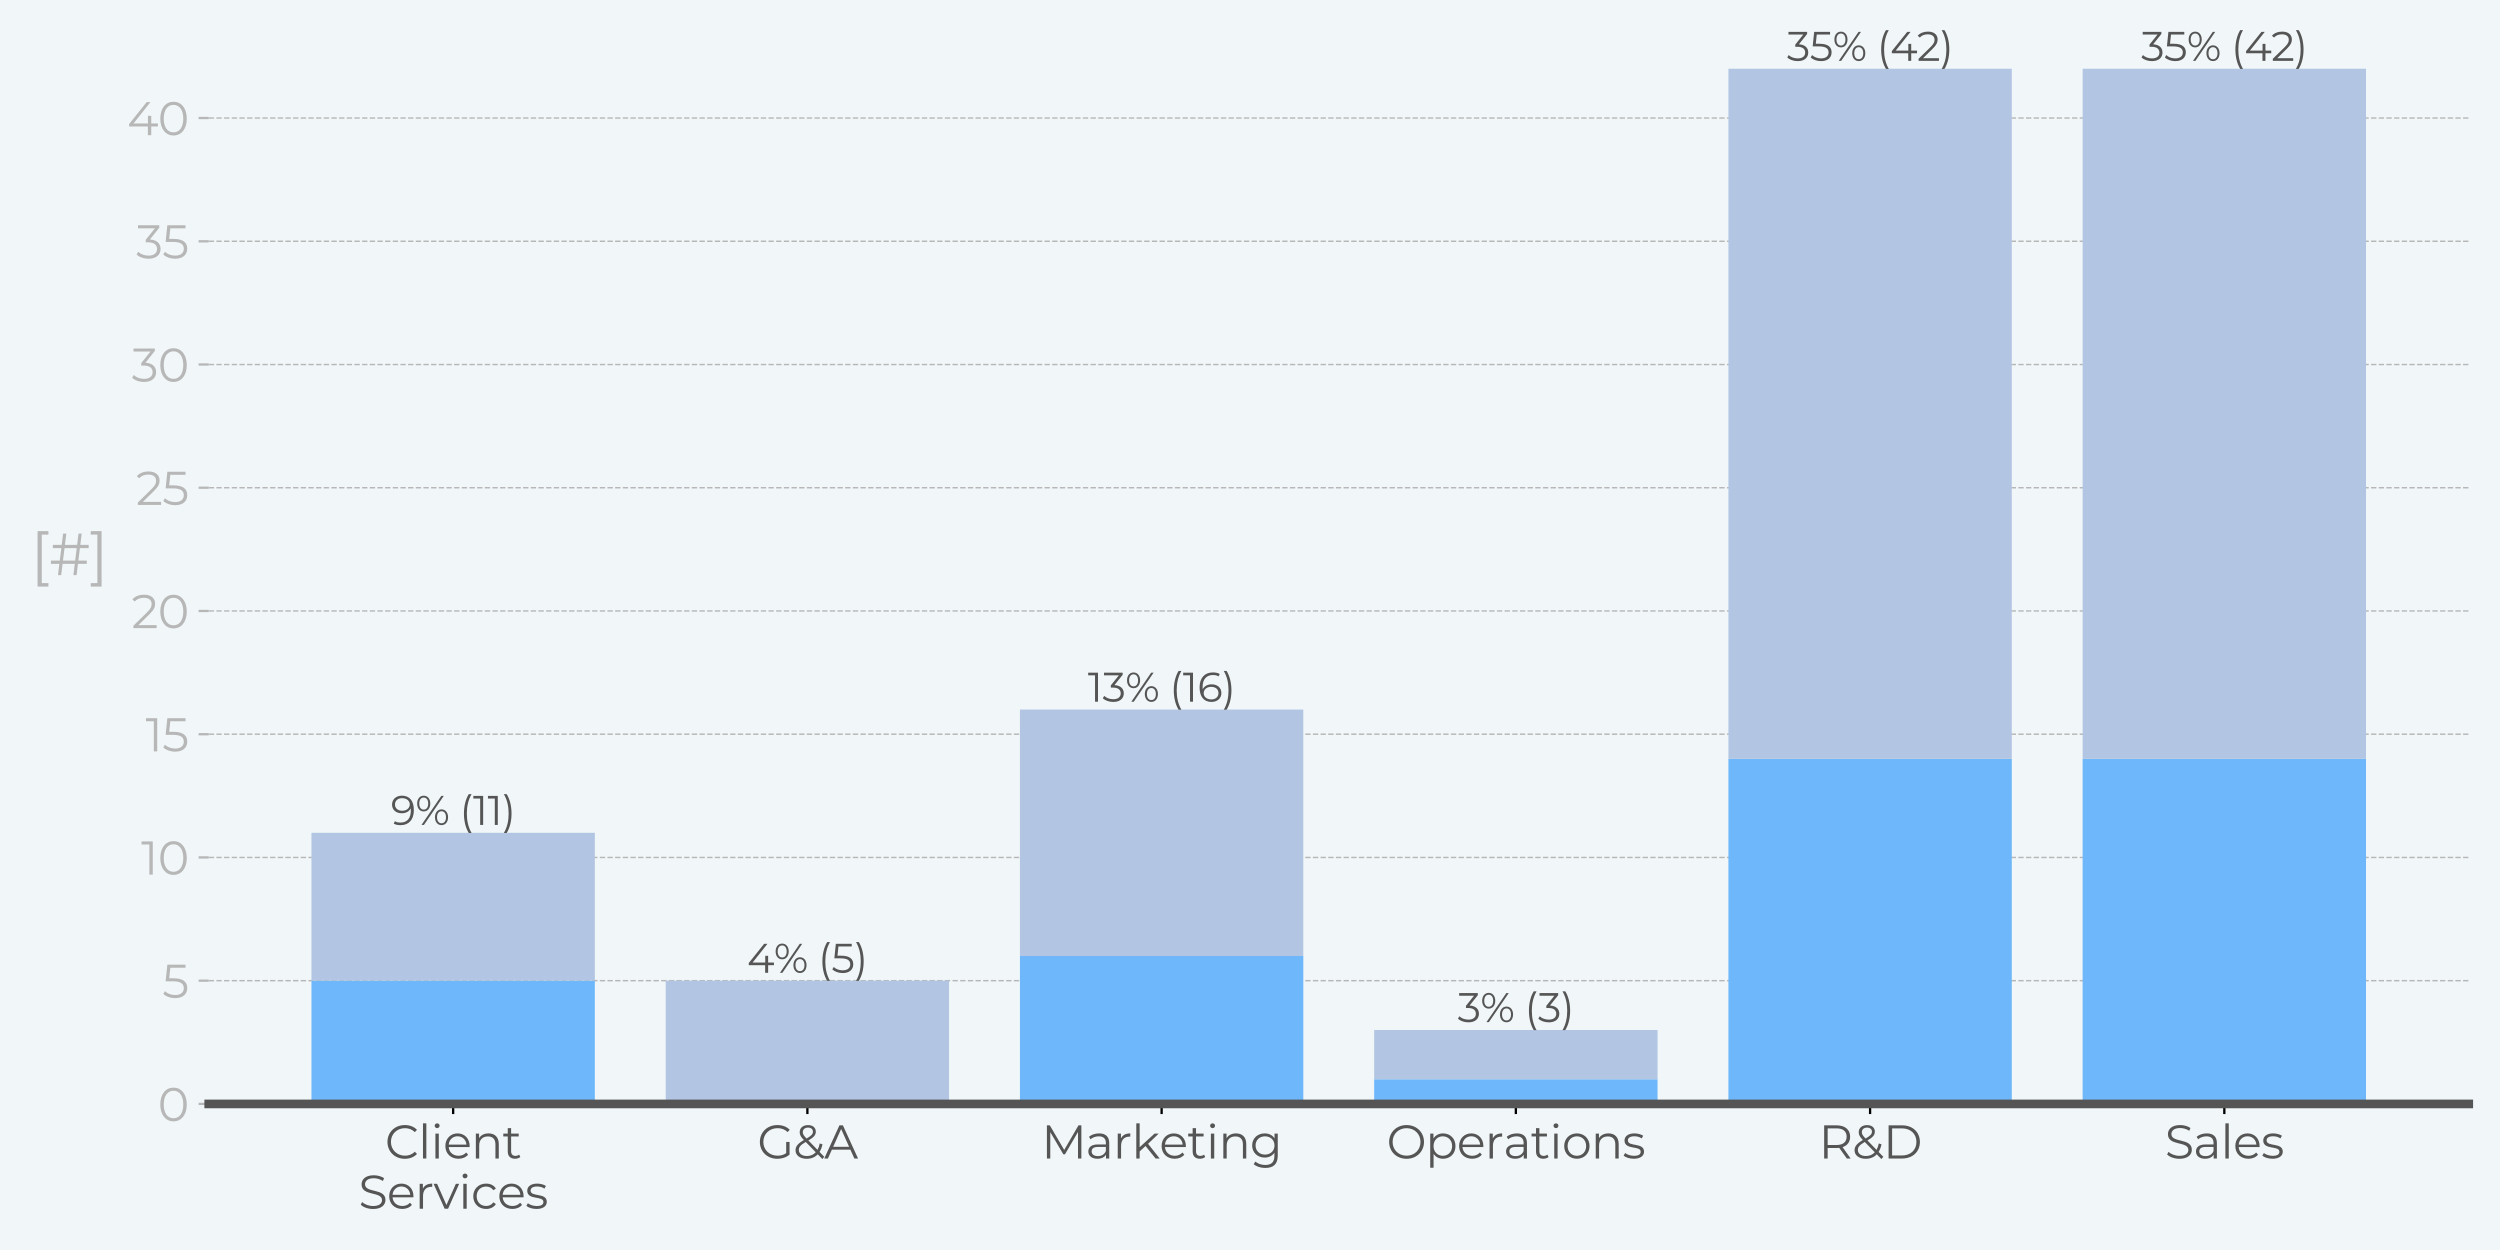 <?xml version="1.0" encoding="utf-8" standalone="no"?>
<!DOCTYPE svg PUBLIC "-//W3C//DTD SVG 1.1//EN"
  "http://www.w3.org/Graphics/SVG/1.1/DTD/svg11.dtd">
<svg xmlns:xlink="http://www.w3.org/1999/xlink" width="864pt" height="432pt" viewBox="0 0 864 432" xmlns="http://www.w3.org/2000/svg" version="1.1">
 <defs>
  <style type="text/css">*{stroke-linejoin: round; stroke-linecap: butt}</style>
 </defs>
 <g id="figure_1">
  <g id="patch_1">
   <path d="M 0 432 
L 864 432 
L 864 0 
L 0 0 
z
" style="fill: #f1f7f9"/>
  </g>
  <g id="axes_1">
   <g id="patch_2">
    <path d="M 72.135 381.512 
L 853.2 381.512 
L 853.2 23.76 
L 72.135 23.76 
z
" style="fill: #f1f7f9"/>
   </g>
   <g id="matplotlib.axis_1">
    <g id="xtick_1">
     <g id="line2d_1">
      <defs>
       <path id="m66b04a436b" d="M 0 0 
L 0 3.5 
" style="stroke: #000000; stroke-width: 0.8"/>
      </defs>
      <g>
       <use xlink:href="#m66b04a436b" x="156.608" y="381.512" style="stroke: #000000; stroke-width: 0.8"/>
      </g>
     </g>
     <g id="text_1">
      <!-- Client -->
      <g style="fill: #555555" transform="translate(133.054 400.385)scale(0.16 -0.16)">
       <defs>
        <path id="Montserrat-Regular-43" d="M 2675 -38 
C 3334 -38 3923 186 4320 621 
L 4019 922 
C 3654 544 3206 384 2694 384 
C 1613 384 800 1178 800 2240 
C 800 3302 1613 4096 2694 4096 
C 3206 4096 3654 3936 4019 3565 
L 4320 3866 
C 3923 4301 3334 4518 2682 4518 
C 1331 4518 333 3552 333 2240 
C 333 928 1331 -38 2675 -38 
z
" transform="scale(0.016)"/>
        <path id="Montserrat-Regular-6c" d="M 634 0 
L 1088 0 
L 1088 4749 
L 634 4749 
L 634 0 
z
" transform="scale(0.016)"/>
        <path id="Montserrat-Regular-69" d="M 864 4102 
C 1056 4102 1197 4250 1197 4435 
C 1197 4608 1050 4749 864 4749 
C 678 4749 531 4602 531 4429 
C 531 4250 678 4102 864 4102 
z
M 634 0 
L 1088 0 
L 1088 3366 
L 634 3366 
L 634 0 
z
" transform="scale(0.016)"/>
        <path id="Montserrat-Regular-65" d="M 3571 1683 
C 3571 2694 2886 3392 1939 3392 
C 992 3392 294 2682 294 1683 
C 294 685 1011 -32 2061 -32 
C 2592 -32 3059 160 3360 518 
L 3104 813 
C 2848 518 2483 371 2074 371 
C 1338 371 800 838 749 1542 
L 3565 1542 
C 3565 1594 3571 1645 3571 1683 
z
M 1939 3002 
C 2598 3002 3078 2541 3136 1882 
L 749 1882 
C 806 2541 1286 3002 1939 3002 
z
" transform="scale(0.016)"/>
        <path id="Montserrat-Regular-6e" d="M 2349 3392 
C 1766 3392 1312 3155 1069 2746 
L 1069 3366 
L 634 3366 
L 634 0 
L 1088 0 
L 1088 1766 
C 1088 2534 1542 2982 2266 2982 
C 2906 2982 3277 2618 3277 1907 
L 3277 0 
L 3731 0 
L 3731 1952 
C 3731 2918 3168 3392 2349 3392 
z
" transform="scale(0.016)"/>
        <path id="Montserrat-Regular-74" d="M 2246 531 
C 2118 416 1933 358 1747 358 
C 1370 358 1165 576 1165 973 
L 1165 2982 
L 2189 2982 
L 2189 3366 
L 1165 3366 
L 1165 4102 
L 710 4102 
L 710 3366 
L 109 3366 
L 109 2982 
L 710 2982 
L 710 947 
C 710 326 1062 -32 1696 -32 
C 1958 -32 2227 45 2406 205 
L 2246 531 
z
" transform="scale(0.016)"/>
       </defs>
       <use xlink:href="#Montserrat-Regular-43"/>
       <use xlink:href="#Montserrat-Regular-6c" x="71.9"/>
       <use xlink:href="#Montserrat-Regular-69" x="98.8"/>
       <use xlink:href="#Montserrat-Regular-65" x="125.7"/>
       <use xlink:href="#Montserrat-Regular-6e" x="186.1"/>
       <use xlink:href="#Montserrat-Regular-74" x="253.8"/>
      </g>
      <!-- Services -->
      <g style="fill: #555555" transform="translate(123.91 417.736)scale(0.16 -0.16)">
       <defs>
        <path id="Montserrat-Regular-53" d="M 1965 -38 
C 3110 -38 3635 525 3635 1184 
C 3635 2816 877 2074 877 3302 
C 877 3750 1242 4115 2061 4115 
C 2458 4115 2906 3994 3290 3744 
L 3450 4122 
C 3091 4371 2566 4518 2061 4518 
C 922 4518 410 3949 410 3290 
C 410 1632 3168 2387 3168 1158 
C 3168 717 2803 365 1965 365 
C 1376 365 806 595 486 909 
L 301 544 
C 634 198 1293 -38 1965 -38 
z
" transform="scale(0.016)"/>
        <path id="Montserrat-Regular-72" d="M 1069 2707 
L 1069 3366 
L 634 3366 
L 634 0 
L 1088 0 
L 1088 1715 
C 1088 2509 1517 2957 2221 2957 
C 2253 2957 2291 2950 2330 2950 
L 2330 3392 
C 1709 3392 1280 3155 1069 2707 
z
" transform="scale(0.016)"/>
        <path id="Montserrat-Regular-76" d="M 3014 3366 
L 1741 499 
L 480 3366 
L 6 3366 
L 1498 0 
L 1965 0 
L 3462 3366 
L 3014 3366 
z
" transform="scale(0.016)"/>
        <path id="Montserrat-Regular-63" d="M 2029 -32 
C 2598 -32 3078 198 3347 634 
L 3008 864 
C 2778 525 2419 371 2029 371 
C 1293 371 755 890 755 1683 
C 755 2470 1293 2995 2029 2995 
C 2419 2995 2778 2835 3008 2496 
L 3347 2726 
C 3078 3168 2598 3392 2029 3392 
C 1024 3392 294 2688 294 1683 
C 294 678 1024 -32 2029 -32 
z
" transform="scale(0.016)"/>
        <path id="Montserrat-Regular-73" d="M 1536 -32 
C 2413 -32 2925 346 2925 928 
C 2925 2221 742 1536 742 2445 
C 742 2765 1011 3002 1619 3002 
C 1965 3002 2317 2918 2611 2714 
L 2810 3078 
C 2528 3270 2054 3392 1619 3392 
C 762 3392 288 2982 288 2432 
C 288 1101 2470 1792 2470 915 
C 2470 582 2208 365 1568 365 
C 1094 365 640 531 371 742 
L 166 384 
C 442 147 979 -32 1536 -32 
z
" transform="scale(0.016)"/>
       </defs>
       <use xlink:href="#Montserrat-Regular-53"/>
       <use xlink:href="#Montserrat-Regular-65" x="61.5"/>
       <use xlink:href="#Montserrat-Regular-72" x="121.9"/>
       <use xlink:href="#Montserrat-Regular-76" x="162"/>
       <use xlink:href="#Montserrat-Regular-69" x="216.2"/>
       <use xlink:href="#Montserrat-Regular-63" x="243.1"/>
       <use xlink:href="#Montserrat-Regular-65" x="299.4"/>
       <use xlink:href="#Montserrat-Regular-73" x="359.8"/>
      </g>
     </g>
    </g>
    <g id="xtick_2">
     <g id="line2d_2">
      <g>
       <use xlink:href="#m66b04a436b" x="279.032" y="381.512" style="stroke: #000000; stroke-width: 0.8"/>
      </g>
     </g>
     <g id="text_2">
      <!-- G&amp;A -->
      <g style="fill: #555555" transform="translate(261.759 400.385)scale(0.16 -0.16)">
       <defs>
        <path id="Montserrat-Regular-47" d="M 3885 730 
C 3539 480 3142 384 2714 384 
C 1613 384 800 1178 800 2240 
C 800 3309 1613 4096 2720 4096 
C 3245 4096 3693 3942 4070 3571 
L 4365 3872 
C 3968 4301 3379 4518 2701 4518 
C 1331 4518 333 3552 333 2240 
C 333 928 1331 -38 2694 -38 
C 3315 -38 3917 154 4339 531 
L 4339 2240 
L 3885 2240 
L 3885 730 
z
" transform="scale(0.016)"/>
        <path id="Montserrat-Regular-26" d="M 4198 230 
L 3558 890 
C 3738 1171 3872 1517 3955 1920 
L 3584 2035 
C 3520 1696 3418 1408 3283 1171 
L 2054 2438 
C 2784 2861 3053 3174 3053 3622 
C 3053 4179 2643 4512 2010 4512 
C 1318 4512 877 4128 877 3558 
C 877 3213 1005 2944 1440 2496 
C 621 2022 314 1632 314 1101 
C 314 422 941 -38 1818 -38 
C 2426 -38 2938 166 3315 570 
L 3936 -70 
L 4198 230 
z
M 2010 4173 
C 2426 4173 2662 3949 2662 3616 
C 2662 3296 2451 3072 1805 2701 
C 1395 3117 1299 3302 1299 3565 
C 1299 3923 1562 4173 2010 4173 
z
M 1843 339 
C 1197 339 762 659 762 1146 
C 762 1542 979 1824 1696 2234 
L 3046 845 
C 2739 506 2330 339 1843 339 
z
" transform="scale(0.016)"/>
        <path id="Montserrat-Regular-41" d="M 4077 0 
L 4576 0 
L 2528 4480 
L 2061 4480 
L 13 0 
L 506 0 
L 1043 1197 
L 3539 1197 
L 4077 0 
z
M 1216 1581 
L 2291 3987 
L 3366 1581 
L 1216 1581 
z
" transform="scale(0.016)"/>
       </defs>
       <use xlink:href="#Montserrat-Regular-47"/>
       <use xlink:href="#Montserrat-Regular-26" x="77.3"/>
       <use xlink:href="#Montserrat-Regular-41" x="144.2"/>
      </g>
     </g>
    </g>
    <g id="xtick_3">
     <g id="line2d_3">
      <g>
       <use xlink:href="#m66b04a436b" x="401.456" y="381.512" style="stroke: #000000; stroke-width: 0.8"/>
      </g>
     </g>
     <g id="text_3">
      <!-- Marketing -->
      <g style="fill: #555555" transform="translate(359.944 400.385)scale(0.16 -0.16)">
       <defs>
        <path id="Montserrat-Regular-4d" d="M 4992 4480 
L 3066 1158 
L 1120 4480 
L 730 4480 
L 730 0 
L 1184 0 
L 1184 3565 
L 2944 570 
L 3168 570 
L 4928 3584 
L 4928 0 
L 5382 0 
L 5382 4480 
L 4992 4480 
z
" transform="scale(0.016)"/>
        <path id="Montserrat-Regular-61" d="M 1811 3392 
C 1280 3392 781 3226 442 2938 
L 646 2598 
C 922 2842 1331 2995 1766 2995 
C 2394 2995 2720 2682 2720 2106 
L 2720 1901 
L 1651 1901 
C 685 1901 352 1466 352 947 
C 352 365 819 -32 1581 -32 
C 2138 -32 2534 179 2739 525 
L 2739 0 
L 3174 0 
L 3174 2086 
C 3174 2957 2682 3392 1811 3392 
z
M 1651 326 
C 1114 326 800 570 800 960 
C 800 1306 1011 1562 1664 1562 
L 2720 1562 
L 2720 1011 
C 2541 570 2163 326 1651 326 
z
" transform="scale(0.016)"/>
        <path id="Montserrat-Regular-6b" d="M 3238 0 
L 3795 0 
L 2221 1990 
L 3661 3366 
L 3098 3366 
L 1088 1530 
L 1088 4749 
L 634 4749 
L 634 0 
L 1088 0 
L 1088 960 
L 1882 1690 
L 3238 0 
z
" transform="scale(0.016)"/>
        <path id="Montserrat-Regular-67" d="M 3315 3366 
L 3315 2720 
C 3034 3162 2547 3392 1984 3392 
C 1024 3392 294 2733 294 1766 
C 294 800 1024 128 1984 128 
C 2534 128 3014 352 3296 781 
L 3296 352 
C 3296 -480 2906 -870 2054 -870 
C 1536 -870 1050 -698 730 -410 
L 499 -755 
C 851 -1088 1453 -1274 2067 -1274 
C 3181 -1274 3750 -749 3750 410 
L 3750 3366 
L 3315 3366 
z
M 2029 531 
C 1286 531 755 1037 755 1766 
C 755 2496 1286 2995 2029 2995 
C 2771 2995 3309 2496 3309 1766 
C 3309 1037 2771 531 2029 531 
z
" transform="scale(0.016)"/>
       </defs>
       <use xlink:href="#Montserrat-Regular-4d"/>
       <use xlink:href="#Montserrat-Regular-61" x="95.5"/>
       <use xlink:href="#Montserrat-Regular-72" x="154.5"/>
       <use xlink:href="#Montserrat-Regular-6b" x="194.6"/>
       <use xlink:href="#Montserrat-Regular-65" x="254.7"/>
       <use xlink:href="#Montserrat-Regular-74" x="315.1"/>
       <use xlink:href="#Montserrat-Regular-69" x="355.7"/>
       <use xlink:href="#Montserrat-Regular-6e" x="382.6"/>
       <use xlink:href="#Montserrat-Regular-67" x="450.3"/>
      </g>
     </g>
    </g>
    <g id="xtick_4">
     <g id="line2d_4">
      <g>
       <use xlink:href="#m66b04a436b" x="523.879" y="381.512" style="stroke: #000000; stroke-width: 0.8"/>
      </g>
     </g>
     <g id="text_4">
      <!-- Operations -->
      <g style="fill: #555555" transform="translate(479.238 400.385)scale(0.16 -0.16)">
       <defs>
        <path id="Montserrat-Regular-4f" d="M 2688 -38 
C 4032 -38 5037 928 5037 2240 
C 5037 3552 4032 4518 2688 4518 
C 1331 4518 333 3546 333 2240 
C 333 934 1331 -38 2688 -38 
z
M 2688 384 
C 1606 384 800 1171 800 2240 
C 800 3309 1606 4096 2688 4096 
C 3763 4096 4563 3309 4563 2240 
C 4563 1171 3763 384 2688 384 
z
" transform="scale(0.016)"/>
        <path id="Montserrat-Regular-70" d="M 2368 3392 
C 1811 3392 1344 3149 1069 2701 
L 1069 3366 
L 634 3366 
L 634 -1242 
L 1088 -1242 
L 1088 634 
C 1370 198 1830 -32 2368 -32 
C 3328 -32 4045 659 4045 1683 
C 4045 2701 3328 3392 2368 3392 
z
M 2336 371 
C 1619 371 1082 896 1082 1683 
C 1082 2464 1619 2995 2336 2995 
C 3046 2995 3590 2464 3590 1683 
C 3590 896 3046 371 2336 371 
z
" transform="scale(0.016)"/>
        <path id="Montserrat-Regular-6f" d="M 2010 -32 
C 2995 -32 3718 685 3718 1683 
C 3718 2682 2995 3392 2010 3392 
C 1024 3392 294 2682 294 1683 
C 294 685 1024 -32 2010 -32 
z
M 2010 371 
C 1293 371 755 896 755 1683 
C 755 2470 1293 2995 2010 2995 
C 2726 2995 3258 2470 3258 1683 
C 3258 896 2726 371 2010 371 
z
" transform="scale(0.016)"/>
       </defs>
       <use xlink:href="#Montserrat-Regular-4f"/>
       <use xlink:href="#Montserrat-Regular-70" x="83.9"/>
       <use xlink:href="#Montserrat-Regular-65" x="151.7"/>
       <use xlink:href="#Montserrat-Regular-72" x="212.1"/>
       <use xlink:href="#Montserrat-Regular-61" x="252.2"/>
       <use xlink:href="#Montserrat-Regular-74" x="311.2"/>
       <use xlink:href="#Montserrat-Regular-69" x="351.8"/>
       <use xlink:href="#Montserrat-Regular-6f" x="378.7"/>
       <use xlink:href="#Montserrat-Regular-6e" x="441.4"/>
       <use xlink:href="#Montserrat-Regular-73" x="509.1"/>
      </g>
     </g>
    </g>
    <g id="xtick_5">
     <g id="line2d_5">
      <g>
       <use xlink:href="#m66b04a436b" x="646.303" y="381.512" style="stroke: #000000; stroke-width: 0.8"/>
      </g>
     </g>
     <g id="text_5">
      <!-- R&amp;D -->
      <g style="fill: #555555" transform="translate(628.56 400.385)scale(0.16 -0.16)">
       <defs>
        <path id="Montserrat-Regular-52" d="M 4307 0 
L 3213 1536 
C 3866 1747 4237 2240 4237 2944 
C 4237 3904 3546 4480 2406 4480 
L 730 4480 
L 730 0 
L 1203 0 
L 1203 1421 
L 2406 1421 
C 2534 1421 2650 1427 2765 1440 
L 3789 0 
L 4307 0 
z
M 2394 1824 
L 1203 1824 
L 1203 4070 
L 2394 4070 
C 3290 4070 3763 3661 3763 2944 
C 3763 2240 3290 1824 2394 1824 
z
" transform="scale(0.016)"/>
        <path id="Montserrat-Regular-44" d="M 730 0 
L 2554 0 
C 3987 0 4954 922 4954 2240 
C 4954 3558 3987 4480 2554 4480 
L 730 4480 
L 730 0 
z
M 1203 410 
L 1203 4070 
L 2528 4070 
C 3718 4070 4486 3315 4486 2240 
C 4486 1165 3718 410 2528 410 
L 1203 410 
z
" transform="scale(0.016)"/>
       </defs>
       <use xlink:href="#Montserrat-Regular-52"/>
       <use xlink:href="#Montserrat-Regular-26" x="72.3"/>
       <use xlink:href="#Montserrat-Regular-44" x="139.2"/>
      </g>
     </g>
    </g>
    <g id="xtick_6">
     <g id="line2d_6">
      <g>
       <use xlink:href="#m66b04a436b" x="768.727" y="381.512" style="stroke: #000000; stroke-width: 0.8"/>
      </g>
     </g>
     <g id="text_6">
      <!-- Sales -->
      <g style="fill: #555555" transform="translate(748.19 400.385)scale(0.16 -0.16)">
       <use xlink:href="#Montserrat-Regular-53"/>
       <use xlink:href="#Montserrat-Regular-61" x="61.5"/>
       <use xlink:href="#Montserrat-Regular-6c" x="120.5"/>
       <use xlink:href="#Montserrat-Regular-65" x="147.4"/>
       <use xlink:href="#Montserrat-Regular-73" x="207.8"/>
      </g>
     </g>
    </g>
   </g>
   <g id="matplotlib.axis_2">
    <g id="ytick_1">
     <g id="line2d_7">
      <path d="M 72.135 381.512 
L 853.2 381.512 
" clip-path="url(#p5914390c1e)" style="fill: none; stroke-dasharray: 1.85,0.8; stroke-dashoffset: 0; stroke: #b7b7b7; stroke-width: 0.5"/>
     </g>
     <g id="line2d_8">
      <defs>
       <path id="m2897915510" d="M 0 0 
L -3.5 0 
" style="stroke: #b7b7b7; stroke-width: 0.8"/>
      </defs>
      <g>
       <use xlink:href="#m2897915510" x="72.135" y="381.512" style="fill: #b7b7b7; stroke: #b7b7b7; stroke-width: 0.8"/>
      </g>
     </g>
     <g id="text_7">
      <!-- 0 -->
      <g style="fill: #b7b7b7" transform="translate(54.542 387.448)scale(0.16 -0.16)">
       <defs>
        <path id="Montserrat-Regular-30" d="M 2118 -38 
C 3155 -38 3910 813 3910 2240 
C 3910 3667 3155 4518 2118 4518 
C 1082 4518 333 3667 333 2240 
C 333 813 1082 -38 2118 -38 
z
M 2118 384 
C 1338 384 800 1043 800 2240 
C 800 3437 1338 4096 2118 4096 
C 2899 4096 3437 3437 3437 2240 
C 3437 1043 2899 384 2118 384 
z
" transform="scale(0.016)"/>
       </defs>
       <use xlink:href="#Montserrat-Regular-30"/>
      </g>
     </g>
    </g>
    <g id="ytick_2">
     <g id="line2d_9">
      <path d="M 72.135 338.922 
L 853.2 338.922 
" clip-path="url(#p5914390c1e)" style="fill: none; stroke-dasharray: 1.85,0.8; stroke-dashoffset: 0; stroke: #b7b7b7; stroke-width: 0.5"/>
     </g>
     <g id="line2d_10">
      <g>
       <use xlink:href="#m2897915510" x="72.135" y="338.922" style="fill: #b7b7b7; stroke: #b7b7b7; stroke-width: 0.8"/>
      </g>
     </g>
     <g id="text_8">
      <!-- 5 -->
      <g style="fill: #b7b7b7" transform="translate(56.08 344.859)scale(0.16 -0.16)">
       <defs>
        <path id="Montserrat-Regular-35" d="M 1510 2643 
L 934 2643 
L 1088 4070 
L 3136 4070 
L 3136 4480 
L 685 4480 
L 454 2234 
L 1408 2234 
C 2547 2234 2906 1875 2906 1299 
C 2906 755 2502 384 1741 384 
C 1165 384 653 602 365 902 
L 141 538 
C 486 186 1101 -38 1747 -38 
C 2842 -38 3373 557 3373 1318 
C 3373 2112 2861 2643 1510 2643 
z
" transform="scale(0.016)"/>
       </defs>
       <use xlink:href="#Montserrat-Regular-35"/>
      </g>
     </g>
    </g>
    <g id="ytick_3">
     <g id="line2d_11">
      <path d="M 72.135 296.333 
L 853.2 296.333 
" clip-path="url(#p5914390c1e)" style="fill: none; stroke-dasharray: 1.85,0.8; stroke-dashoffset: 0; stroke: #b7b7b7; stroke-width: 0.5"/>
     </g>
     <g id="line2d_12">
      <g>
       <use xlink:href="#m2897915510" x="72.135" y="296.333" style="fill: #b7b7b7; stroke: #b7b7b7; stroke-width: 0.8"/>
      </g>
     </g>
     <g id="text_9">
      <!-- 10 -->
      <g style="fill: #b7b7b7" transform="translate(48.767 302.269)scale(0.16 -0.16)">
       <defs>
        <path id="Montserrat-Regular-31" d="M 58 4480 
L 58 4070 
L 1114 4070 
L 1114 0 
L 1574 0 
L 1574 4480 
L 58 4480 
z
" transform="scale(0.016)"/>
       </defs>
       <use xlink:href="#Montserrat-Regular-31"/>
       <use xlink:href="#Montserrat-Regular-30" x="36.1"/>
      </g>
     </g>
    </g>
    <g id="ytick_4">
     <g id="line2d_13">
      <path d="M 72.135 253.743 
L 853.2 253.743 
" clip-path="url(#p5914390c1e)" style="fill: none; stroke-dasharray: 1.85,0.8; stroke-dashoffset: 0; stroke: #b7b7b7; stroke-width: 0.5"/>
     </g>
     <g id="line2d_14">
      <g>
       <use xlink:href="#m2897915510" x="72.135" y="253.743" style="fill: #b7b7b7; stroke: #b7b7b7; stroke-width: 0.8"/>
      </g>
     </g>
     <g id="text_10">
      <!-- 15 -->
      <g style="fill: #b7b7b7" transform="translate(50.305 259.68)scale(0.16 -0.16)">
       <use xlink:href="#Montserrat-Regular-31"/>
       <use xlink:href="#Montserrat-Regular-35" x="36.1"/>
      </g>
     </g>
    </g>
    <g id="ytick_5">
     <g id="line2d_15">
      <path d="M 72.135 211.154 
L 853.2 211.154 
" clip-path="url(#p5914390c1e)" style="fill: none; stroke-dasharray: 1.85,0.8; stroke-dashoffset: 0; stroke: #b7b7b7; stroke-width: 0.5"/>
     </g>
     <g id="line2d_16">
      <g>
       <use xlink:href="#m2897915510" x="72.135" y="211.154" style="fill: #b7b7b7; stroke: #b7b7b7; stroke-width: 0.8"/>
      </g>
     </g>
     <g id="text_11">
      <!-- 20 -->
      <g style="fill: #b7b7b7" transform="translate(45.455 217.09)scale(0.16 -0.16)">
       <defs>
        <path id="Montserrat-Regular-32" d="M 928 410 
L 2451 1907 
C 3053 2496 3187 2880 3187 3309 
C 3187 4058 2611 4518 1702 4518 
C 1018 4518 461 4288 115 3878 
L 442 3597 
C 736 3936 1139 4096 1664 4096 
C 2349 4096 2714 3776 2714 3258 
C 2714 2950 2618 2650 2112 2150 
L 250 326 
L 250 0 
L 3392 0 
L 3392 410 
L 928 410 
z
" transform="scale(0.016)"/>
       </defs>
       <use xlink:href="#Montserrat-Regular-32"/>
       <use xlink:href="#Montserrat-Regular-30" x="56.8"/>
      </g>
     </g>
    </g>
    <g id="ytick_6">
     <g id="line2d_17">
      <path d="M 72.135 168.564 
L 853.2 168.564 
" clip-path="url(#p5914390c1e)" style="fill: none; stroke-dasharray: 1.85,0.8; stroke-dashoffset: 0; stroke: #b7b7b7; stroke-width: 0.5"/>
     </g>
     <g id="line2d_18">
      <g>
       <use xlink:href="#m2897915510" x="72.135" y="168.564" style="fill: #b7b7b7; stroke: #b7b7b7; stroke-width: 0.8"/>
      </g>
     </g>
     <g id="text_12">
      <!-- 25 -->
      <g style="fill: #b7b7b7" transform="translate(46.992 174.501)scale(0.16 -0.16)">
       <use xlink:href="#Montserrat-Regular-32"/>
       <use xlink:href="#Montserrat-Regular-35" x="56.8"/>
      </g>
     </g>
    </g>
    <g id="ytick_7">
     <g id="line2d_19">
      <path d="M 72.135 125.975 
L 853.2 125.975 
" clip-path="url(#p5914390c1e)" style="fill: none; stroke-dasharray: 1.85,0.8; stroke-dashoffset: 0; stroke: #b7b7b7; stroke-width: 0.5"/>
     </g>
     <g id="line2d_20">
      <g>
       <use xlink:href="#m2897915510" x="72.135" y="125.975" style="fill: #b7b7b7; stroke: #b7b7b7; stroke-width: 0.8"/>
      </g>
     </g>
     <g id="text_13">
      <!-- 30 -->
      <g style="fill: #b7b7b7" transform="translate(45.517 131.911)scale(0.16 -0.16)">
       <defs>
        <path id="Montserrat-Regular-33" d="M 1856 2560 
L 3123 4154 
L 3123 4480 
L 243 4480 
L 243 4070 
L 2534 4070 
L 1293 2515 
L 1293 2176 
L 1613 2176 
C 2445 2176 2822 1824 2822 1286 
C 2822 730 2413 384 1670 384 
C 1088 384 570 602 282 902 
L 58 538 
C 403 186 1024 -38 1670 -38 
C 2752 -38 3296 538 3296 1286 
C 3296 2003 2816 2509 1856 2560 
z
" transform="scale(0.016)"/>
       </defs>
       <use xlink:href="#Montserrat-Regular-33"/>
       <use xlink:href="#Montserrat-Regular-30" x="56.4"/>
      </g>
     </g>
    </g>
    <g id="ytick_8">
     <g id="line2d_21">
      <path d="M 72.135 83.385 
L 853.2 83.385 
" clip-path="url(#p5914390c1e)" style="fill: none; stroke-dasharray: 1.85,0.8; stroke-dashoffset: 0; stroke: #b7b7b7; stroke-width: 0.5"/>
     </g>
     <g id="line2d_22">
      <g>
       <use xlink:href="#m2897915510" x="72.135" y="83.385" style="fill: #b7b7b7; stroke: #b7b7b7; stroke-width: 0.8"/>
      </g>
     </g>
     <g id="text_14">
      <!-- 35 -->
      <g style="fill: #b7b7b7" transform="translate(47.055 89.322)scale(0.16 -0.16)">
       <use xlink:href="#Montserrat-Regular-33"/>
       <use xlink:href="#Montserrat-Regular-35" x="56.4"/>
      </g>
     </g>
    </g>
    <g id="ytick_9">
     <g id="line2d_23">
      <path d="M 72.135 40.796 
L 853.2 40.796 
" clip-path="url(#p5914390c1e)" style="fill: none; stroke-dasharray: 1.85,0.8; stroke-dashoffset: 0; stroke: #b7b7b7; stroke-width: 0.5"/>
     </g>
     <g id="line2d_24">
      <g>
       <use xlink:href="#m2897915510" x="72.135" y="40.796" style="fill: #b7b7b7; stroke: #b7b7b7; stroke-width: 0.8"/>
      </g>
     </g>
     <g id="text_15">
      <!-- 40 -->
      <g style="fill: #b7b7b7" transform="translate(43.968 46.732)scale(0.16 -0.16)">
       <defs>
        <path id="Montserrat-Regular-34" d="M 4141 1587 
L 3245 1587 
L 3245 2624 
L 2797 2624 
L 2797 1587 
L 851 1587 
L 3142 4480 
L 2630 4480 
L 256 1510 
L 256 1178 
L 2784 1178 
L 2784 0 
L 3245 0 
L 3245 1178 
L 4141 1178 
L 4141 1587 
z
" transform="scale(0.016)"/>
       </defs>
       <use xlink:href="#Montserrat-Regular-34"/>
       <use xlink:href="#Montserrat-Regular-30" x="66.1"/>
      </g>
     </g>
    </g>
    <g id="text_16">
     <!-- [#] -->
     <g style="fill: #b7b7b7" transform="translate(10.649 198.755)scale(0.2 -0.2)">
      <defs>
       <path id="Montserrat-Regular-5b" d="M 730 -1242 
L 1901 -1242 
L 1901 -864 
L 1184 -864 
L 1184 4371 
L 1901 4371 
L 1901 4749 
L 730 4749 
L 730 -1242 
z
" transform="scale(0.016)"/>
       <path id="Montserrat-Regular-23" d="M 4262 2912 
L 4262 3264 
L 3360 3264 
L 3507 4480 
L 3162 4480 
L 3014 3264 
L 1696 3264 
L 1850 4480 
L 1498 4480 
L 1350 3264 
L 390 3264 
L 390 2912 
L 1306 2912 
L 1139 1568 
L 186 1568 
L 186 1216 
L 1094 1216 
L 947 0 
L 1293 0 
L 1446 1216 
L 2758 1216 
L 2611 0 
L 2957 0 
L 3104 1216 
L 4058 1216 
L 4058 1568 
L 3149 1568 
L 3315 2912 
L 4262 2912 
z
M 2803 1568 
L 1485 1568 
L 1658 2912 
L 2970 2912 
L 2803 1568 
z
" transform="scale(0.016)"/>
       <path id="Montserrat-Regular-5d" d="M 1306 -1242 
L 1306 4749 
L 134 4749 
L 134 4371 
L 851 4371 
L 851 -864 
L 134 -864 
L 134 -1242 
L 1306 -1242 
z
" transform="scale(0.016)"/>
      </defs>
      <use xlink:href="#Montserrat-Regular-5b"/>
      <use xlink:href="#Montserrat-Regular-23" x="31.8"/>
      <use xlink:href="#Montserrat-Regular-5d" x="101.4"/>
     </g>
    </g>
   </g>
   <g id="patch_3">
    <path d="M 107.638 381.512 
L 205.577 381.512 
L 205.577 338.922 
L 107.638 338.922 
z
" clip-path="url(#p5914390c1e)" style="fill: #6eb7fa"/>
   </g>
   <g id="patch_4">
    <path d="M 230.062 381.512 
L 328.001 381.512 
L 328.001 381.512 
L 230.062 381.512 
z
" clip-path="url(#p5914390c1e)" style="fill: #6eb7fa"/>
   </g>
   <g id="patch_5">
    <path d="M 352.486 381.512 
L 450.425 381.512 
L 450.425 330.405 
L 352.486 330.405 
z
" clip-path="url(#p5914390c1e)" style="fill: #6eb7fa"/>
   </g>
   <g id="patch_6">
    <path d="M 474.91 381.512 
L 572.849 381.512 
L 572.849 372.994 
L 474.91 372.994 
z
" clip-path="url(#p5914390c1e)" style="fill: #6eb7fa"/>
   </g>
   <g id="patch_7">
    <path d="M 597.334 381.512 
L 695.273 381.512 
L 695.273 262.261 
L 597.334 262.261 
z
" clip-path="url(#p5914390c1e)" style="fill: #6eb7fa"/>
   </g>
   <g id="patch_8">
    <path d="M 719.758 381.512 
L 817.697 381.512 
L 817.697 262.261 
L 719.758 262.261 
z
" clip-path="url(#p5914390c1e)" style="fill: #6eb7fa"/>
   </g>
   <g id="patch_9">
    <path d="M 107.638 338.922 
L 205.577 338.922 
L 205.577 287.815 
L 107.638 287.815 
z
" clip-path="url(#p5914390c1e)" style="fill: #b2c6e3"/>
   </g>
   <g id="patch_10">
    <path d="M 230.062 381.512 
L 328.001 381.512 
L 328.001 338.922 
L 230.062 338.922 
z
" clip-path="url(#p5914390c1e)" style="fill: #b2c6e3"/>
   </g>
   <g id="patch_11">
    <path d="M 352.486 330.405 
L 450.425 330.405 
L 450.425 245.226 
L 352.486 245.226 
z
" clip-path="url(#p5914390c1e)" style="fill: #b2c6e3"/>
   </g>
   <g id="patch_12">
    <path d="M 474.91 372.994 
L 572.849 372.994 
L 572.849 355.958 
L 474.91 355.958 
z
" clip-path="url(#p5914390c1e)" style="fill: #b2c6e3"/>
   </g>
   <g id="patch_13">
    <path d="M 597.334 262.261 
L 695.273 262.261 
L 695.273 23.76 
L 597.334 23.76 
z
" clip-path="url(#p5914390c1e)" style="fill: #b2c6e3"/>
   </g>
   <g id="patch_14">
    <path d="M 719.758 262.261 
L 817.697 262.261 
L 817.697 23.76 
L 719.758 23.76 
z
" clip-path="url(#p5914390c1e)" style="fill: #b2c6e3"/>
   </g>
   <g id="text_17">
    <!-- 9% (11) -->
    <g style="fill: #555555" transform="translate(135.046 285.098)scale(0.14 -0.14)">
     <defs>
      <path id="Montserrat-Regular-39" d="M 1728 4518 
C 858 4518 198 3981 198 3142 
C 198 2323 819 1798 1709 1798 
C 2330 1798 2854 2074 3078 2566 
C 3091 2432 3098 2304 3098 2202 
C 3098 986 2477 365 1510 365 
C 1178 365 870 422 640 576 
L 454 205 
C 736 32 1114 -38 1517 -38 
C 2733 -38 3565 755 3565 2278 
C 3565 3693 2918 4518 1728 4518 
z
M 1779 2189 
C 1088 2189 653 2566 653 3155 
C 653 3750 1101 4128 1747 4128 
C 2522 4128 2931 3661 2931 3168 
C 2931 2611 2464 2189 1779 2189 
z
" transform="scale(0.016)"/>
      <path id="Montserrat-Regular-25" d="M 1280 2080 
C 1875 2080 2291 2560 2291 3296 
C 2291 4032 1875 4512 1280 4512 
C 678 4512 269 4026 269 3296 
C 269 2566 678 2080 1280 2080 
z
M 934 0 
L 1312 0 
L 4371 4480 
L 3994 4480 
L 934 0 
z
M 1280 2368 
C 858 2368 589 2720 589 3296 
C 589 3872 858 4224 1280 4224 
C 1696 4224 1971 3878 1971 3296 
C 1971 2714 1696 2368 1280 2368 
z
M 4026 -32 
C 4627 -32 5037 454 5037 1184 
C 5037 1914 4627 2400 4026 2400 
C 3430 2400 3014 1914 3014 1184 
C 3014 454 3430 -32 4026 -32 
z
M 4026 256 
C 3610 256 3334 602 3334 1184 
C 3334 1766 3610 2112 4026 2112 
C 4448 2112 4717 1760 4717 1184 
C 4717 608 4448 256 4026 256 
z
" transform="scale(0.016)"/>
      <path id="Montserrat-Regular-20" transform="scale(0.016)"/>
      <path id="Montserrat-Regular-28" d="M 1408 -1242 
L 1843 -1242 
C 1338 -365 1114 614 1114 1754 
C 1114 2893 1338 3872 1843 4749 
L 1408 4749 
C 934 3987 666 2931 666 1754 
C 666 576 934 -467 1408 -1242 
z
" transform="scale(0.016)"/>
      <path id="Montserrat-Regular-29" d="M 691 -1242 
C 1171 -467 1440 576 1440 1754 
C 1440 2931 1171 3987 691 4749 
L 256 4749 
C 768 3872 992 2893 992 1754 
C 992 614 768 -365 256 -1242 
L 691 -1242 
z
" transform="scale(0.016)"/>
     </defs>
     <use xlink:href="#Montserrat-Regular-39"/>
     <use xlink:href="#Montserrat-Regular-25" x="60.9"/>
     <use xlink:href="#Montserrat-Regular-20" x="143.8"/>
     <use xlink:href="#Montserrat-Regular-28" x="170"/>
     <use xlink:href="#Montserrat-Regular-31" x="202.9"/>
     <use xlink:href="#Montserrat-Regular-31" x="239"/>
     <use xlink:href="#Montserrat-Regular-29" x="275.1"/>
    </g>
   </g>
   <g id="text_18">
    <!-- 4% (5) -->
    <g style="fill: #555555" transform="translate(258.199 336.206)scale(0.14 -0.14)">
     <use xlink:href="#Montserrat-Regular-34"/>
     <use xlink:href="#Montserrat-Regular-25" x="66.1"/>
     <use xlink:href="#Montserrat-Regular-20" x="149"/>
     <use xlink:href="#Montserrat-Regular-28" x="175.2"/>
     <use xlink:href="#Montserrat-Regular-35" x="208.1"/>
     <use xlink:href="#Montserrat-Regular-29" x="264.7"/>
    </g>
   </g>
   <g id="text_19">
    <!-- 13% (16) -->
    <g style="fill: #555555" transform="translate(375.946 242.509)scale(0.14 -0.14)">
     <defs>
      <path id="Montserrat-Regular-36" d="M 2189 2682 
C 1568 2682 1043 2406 819 1914 
C 806 2048 800 2176 800 2278 
C 800 3494 1421 4115 2387 4115 
C 2720 4115 3027 4058 3258 3904 
L 3443 4275 
C 3162 4448 2784 4518 2381 4518 
C 1165 4518 333 3725 333 2202 
C 333 787 979 -38 2170 -38 
C 3040 -38 3699 499 3699 1338 
C 3699 2157 3078 2682 2189 2682 
z
M 2150 352 
C 1376 352 966 819 966 1312 
C 966 1869 1434 2291 2118 2291 
C 2810 2291 3245 1914 3245 1325 
C 3245 730 2797 352 2150 352 
z
" transform="scale(0.016)"/>
     </defs>
     <use xlink:href="#Montserrat-Regular-31"/>
     <use xlink:href="#Montserrat-Regular-33" x="36.1"/>
     <use xlink:href="#Montserrat-Regular-25" x="92.5"/>
     <use xlink:href="#Montserrat-Regular-20" x="175.4"/>
     <use xlink:href="#Montserrat-Regular-28" x="201.6"/>
     <use xlink:href="#Montserrat-Regular-31" x="234.5"/>
     <use xlink:href="#Montserrat-Regular-36" x="270.6"/>
     <use xlink:href="#Montserrat-Regular-29" x="331.5"/>
    </g>
   </g>
   <g id="text_20">
    <!-- 3% (3) -->
    <g style="fill: #555555" transform="translate(503.738 353.241)scale(0.14 -0.14)">
     <use xlink:href="#Montserrat-Regular-33"/>
     <use xlink:href="#Montserrat-Regular-25" x="56.4"/>
     <use xlink:href="#Montserrat-Regular-20" x="139.3"/>
     <use xlink:href="#Montserrat-Regular-28" x="165.5"/>
     <use xlink:href="#Montserrat-Regular-33" x="198.4"/>
     <use xlink:href="#Montserrat-Regular-29" x="254.8"/>
    </g>
   </g>
   <g id="text_21">
    <!-- 35% (42) -->
    <g style="fill: #555555" transform="translate(617.547 21.043)scale(0.14 -0.14)">
     <use xlink:href="#Montserrat-Regular-33"/>
     <use xlink:href="#Montserrat-Regular-35" x="56.4"/>
     <use xlink:href="#Montserrat-Regular-25" x="113"/>
     <use xlink:href="#Montserrat-Regular-20" x="195.9"/>
     <use xlink:href="#Montserrat-Regular-28" x="222.1"/>
     <use xlink:href="#Montserrat-Regular-34" x="255"/>
     <use xlink:href="#Montserrat-Regular-32" x="321.1"/>
     <use xlink:href="#Montserrat-Regular-29" x="377.9"/>
    </g>
   </g>
   <g id="text_22">
    <!-- 35% (42) -->
    <g style="fill: #555555" transform="translate(739.971 21.043)scale(0.14 -0.14)">
     <use xlink:href="#Montserrat-Regular-33"/>
     <use xlink:href="#Montserrat-Regular-35" x="56.4"/>
     <use xlink:href="#Montserrat-Regular-25" x="113"/>
     <use xlink:href="#Montserrat-Regular-20" x="195.9"/>
     <use xlink:href="#Montserrat-Regular-28" x="222.1"/>
     <use xlink:href="#Montserrat-Regular-34" x="255"/>
     <use xlink:href="#Montserrat-Regular-32" x="321.1"/>
     <use xlink:href="#Montserrat-Regular-29" x="377.9"/>
    </g>
   </g>
   <g id="line2d_25">
    <path d="M 72.135 381.512 
L 853.2 381.512 
" style="fill: none; stroke: #555555; stroke-width: 3; stroke-linecap: square"/>
   </g>
  </g>
 </g>
 <defs>
  <clipPath id="p5914390c1e">
   <rect x="72.135" y="23.76" width="781.065" height="357.752"/>
  </clipPath>
 </defs>
</svg>
